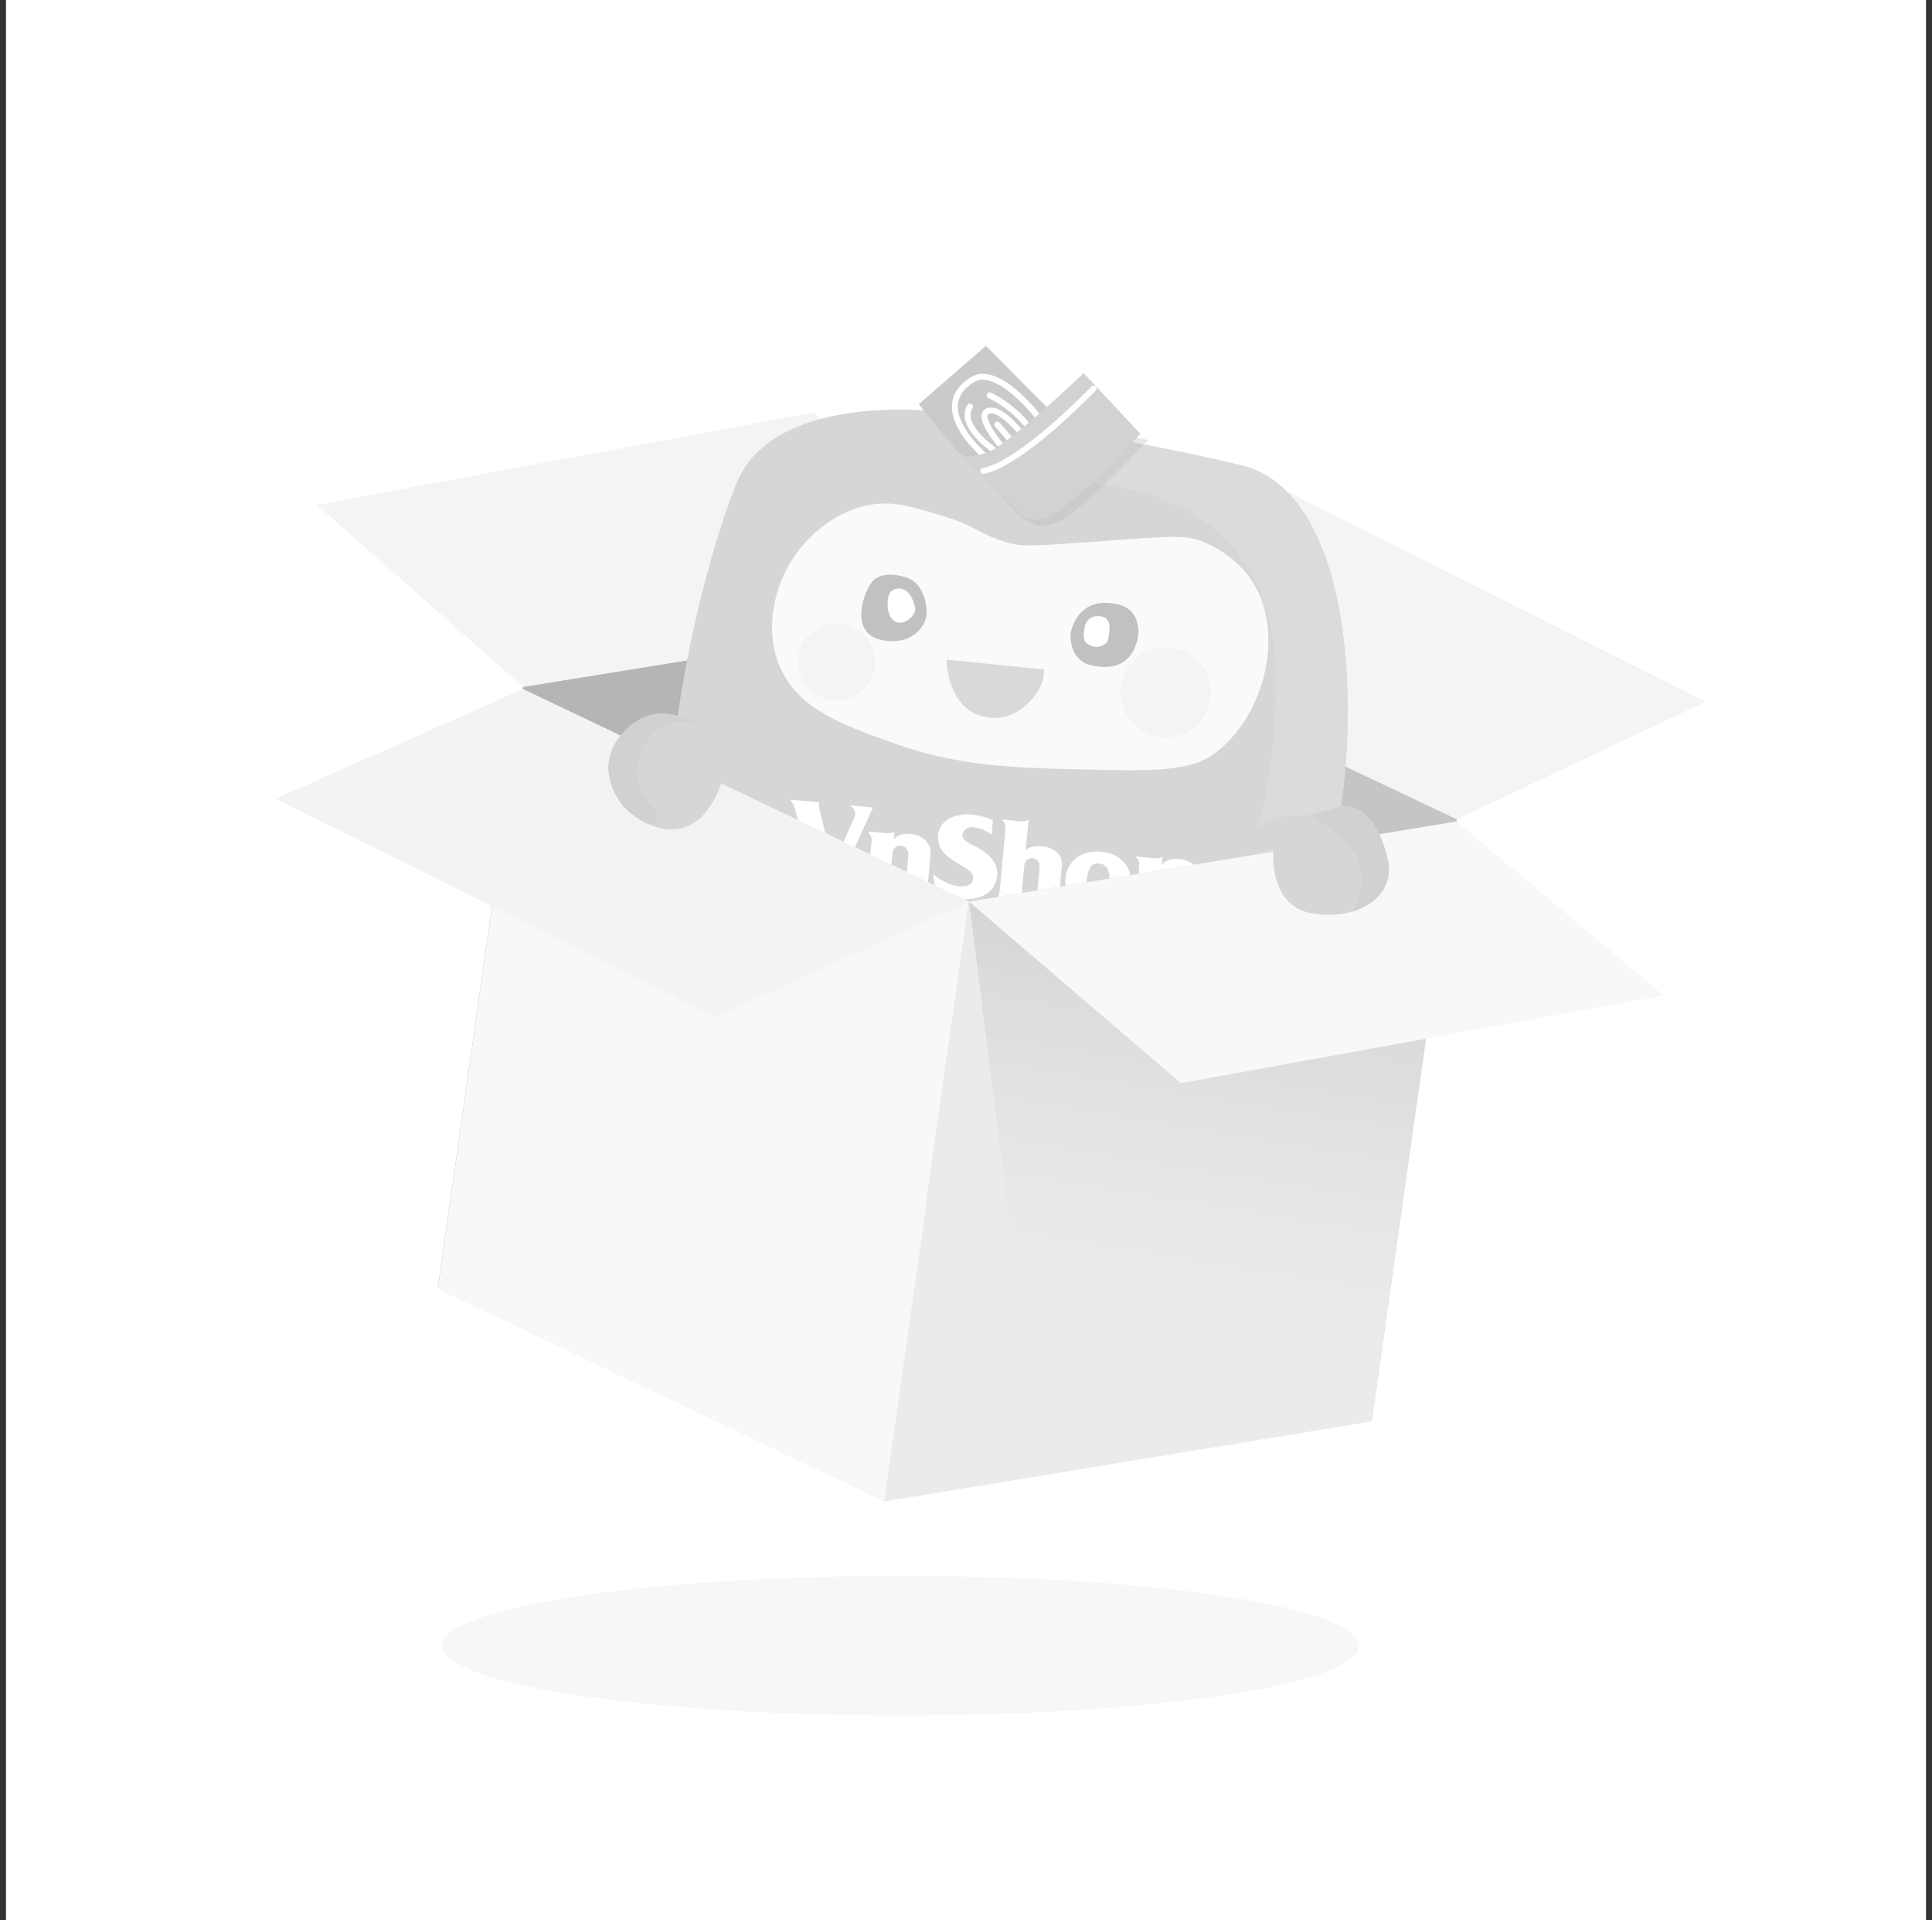 <svg width="161" height="160" viewBox="0 0 161 160" fill="none" xmlns="http://www.w3.org/2000/svg">
<rect x="0" y="0" width="161" height="160" fill="#333333" stroke="none"/>
<rect width="160" height="160" transform="translate(0.5)" fill="white"/>
<ellipse cx="75.054" cy="137.114" rx="38.203" ry="5.821" fill="#F7F7F7"/>
<path d="M36.488 107.304L77.121 100.627L84.205 50.645L43.585 57.228L36.488 107.304Z" fill="#B5B5B5"/>
<path opacity="0.4" d="M114.316 118.332L77.138 100.627L84.222 50.645L121.413 68.256L114.316 118.332Z" fill="#6F6F6F"/>
<path d="M84.212 50.644L67.86 34.36L26.418 42.07L43.592 57.227L84.212 50.644Z" fill="#F4F4F4"/>
<path d="M84.221 50.645L104.453 39.547L142.121 58.469L121.412 68.256L84.221 50.645Z" fill="#F4F4F4"/>
<path d="M70.901 83.002C70.31 83.543 69.686 84.196 69.085 84.977C67.309 87.292 66.553 89.658 66.203 91.272C67.511 91.795 68.824 92.315 70.133 92.838L71.815 90.358L72.621 88.531C72.621 88.531 73.167 87.441 73.528 87.103C73.889 86.765 74.448 86.145 74.448 86.145L75.697 85.08L75.891 83.709L70.901 83.002Z" fill="#EAEAEA"/>
<path d="M64.791 90.76C64.02 90.901 63.086 91.194 62.83 91.881C62.605 92.479 63.053 92.973 62.791 93.274C62.412 93.707 61.356 92.825 59.719 92.839C58.186 92.849 57.037 93.64 56.587 93.951C55.971 94.374 55.163 94.931 54.725 96.018C54.256 97.183 54.508 98.238 54.597 98.566C54.936 99.767 55.743 100.461 56.161 100.807C56.713 101.265 57.444 101.707 61.1 102.438C62.676 102.754 64.182 103.005 66.017 103.135C68.643 103.322 69.4 103.091 69.854 102.59C70.075 102.348 70.197 101.782 70.441 100.654C70.782 99.072 70.935 97.861 71.005 97.236C71.12 96.192 71.18 95.672 71.163 95.003C71.155 94.594 71.124 94.353 71.158 93.913C71.237 92.929 71.494 92.599 71.463 92.326C71.399 91.789 70.168 91.147 64.791 90.76Z" fill="#D6D6D6"/>
<path d="M89.271 86.337C88.669 87.716 90.475 88.616 91.004 91.248C91.668 94.533 89.601 96.825 90.71 97.733C91.217 98.143 92.075 98.024 93.519 97.821C94.596 97.668 95.134 97.596 95.556 97.252C95.972 96.922 96.457 96.231 96.027 91.723C95.672 87.995 95.221 87.227 94.851 86.739C94.469 86.235 93.482 84.933 91.895 84.921C90.93 84.914 89.681 85.385 89.266 86.337L89.271 86.337Z" fill="#EAEAEA"/>
<path d="M88.86 97.623C88.356 98.149 88.113 99.004 87.637 100.715C87.018 102.939 86.719 104.064 87.199 104.929C87.642 105.723 88.438 106.072 89.11 106.367C90.355 106.909 91.198 106.797 92.796 106.889C94.839 107.007 94.542 107.253 98.326 107.673C100.607 107.927 101.37 107.91 102.12 107.432C103.018 106.86 103.401 105.937 103.565 105.539C104.149 104.121 103.847 102.827 103.712 102.294C103.584 101.785 103.416 101.122 102.874 100.466C101.837 99.216 100.264 99.007 100.182 98.996C99.111 98.872 98.362 99.252 98.086 98.856C97.935 98.635 98.109 98.433 98.06 97.921C97.996 97.222 97.585 96.728 97.396 96.507C96.498 95.43 95.091 95.374 94.817 95.363C94.362 95.345 94.007 95.41 92.374 96.027C90.307 96.804 89.265 97.203 88.855 97.626L88.86 97.623Z" fill="#D6D6D6"/>
<path d="M103.422 38.767C91.348 35.874 77.479 34.247 77.479 34.247C77.479 34.247 64.515 32.831 61.442 40.146C58.369 47.46 53.536 67.755 56.827 77.486C59.709 86.015 77.914 87.66 86.076 88.066C87.231 88.123 88.184 88.156 88.862 88.178C94.356 88.369 101.586 88.295 107.586 80.131C113.586 71.967 115.5 41.655 103.426 38.767L103.422 38.767Z" fill="#D6D6D6"/>
<path d="M103.428 38.765C91.355 35.873 77.486 34.246 77.486 34.246C77.486 34.246 78.371 37.984 93.178 40.606C107.98 43.227 106.473 57.055 106.151 60.942C105.829 64.829 103.846 87.187 86.083 88.065C87.237 88.122 88.19 88.155 88.869 88.177C94.362 88.367 101.593 88.294 107.593 80.13C113.593 71.966 115.507 41.654 103.433 38.766L103.428 38.765Z" fill="#DBDBDB"/>
<path d="M106.147 60.947C106.474 57.06 107.981 43.233 93.174 40.611C78.372 37.99 77.482 34.251 77.482 34.251C77.482 34.251 64.518 32.835 61.445 40.149C58.372 47.464 53.539 67.759 56.83 77.49C59.712 86.019 77.917 87.663 86.079 88.07C103.843 87.192 105.821 64.833 106.147 60.947Z" fill="#D6D6D6"/>
<path d="M65.153 48.292C66.492 45.007 69.618 42.36 73.009 41.993C74.626 41.819 75.913 42.201 78.315 42.912C81.573 43.879 81.814 44.649 84.098 45.246C85.178 45.529 85.785 45.532 92.279 45.058C97.776 44.656 98.848 44.544 100.413 45.201C100.831 45.376 102.991 46.321 104.369 48.457C107.172 52.801 105.301 59.837 101.141 62.828C99.103 64.295 96.013 64.251 89.921 64.101C84.126 63.961 79.789 63.818 74.433 61.906C70.152 60.377 66.485 59.065 64.975 55.511C63.56 52.184 64.898 48.904 65.149 48.291L65.153 48.292Z" fill="#FAFAFA"/>
<path d="M75.239 48.031C75.239 48.031 73.431 47.474 72.638 48.524C71.845 49.574 70.865 52.766 73.43 53.315C75.996 53.864 77.222 52.134 77.224 51.064C77.226 49.994 76.781 48.324 75.239 48.031Z" fill="#C1C1C1"/>
<path d="M75.059 49.053C75.059 49.053 74.108 48.844 73.989 49.948C73.87 51.052 74.246 51.856 74.98 51.886C75.713 51.916 76.365 51.04 76.267 50.646C76.169 50.252 75.911 49.169 75.06 49.048L75.059 49.053Z" fill="white"/>
<path d="M89.221 52.768C89.221 52.768 89.62 50.217 92.07 50.226C94.521 50.235 94.772 51.656 94.861 52.382C94.95 53.108 94.503 56.486 90.594 55.334C89.016 54.671 89.221 52.768 89.221 52.768Z" fill="#C1C1C1"/>
<path d="M91.267 51.351C91.267 51.351 90.541 51.401 90.374 52.313C90.208 53.225 90.344 53.583 90.918 53.812C91.493 54.042 92.285 53.76 92.361 53.22C92.438 52.679 92.835 51.165 91.267 51.351Z" fill="white"/>
<path opacity="0.4" d="M69.268 58.32C71.033 58.57 72.665 57.354 72.913 55.603C73.161 53.853 71.931 52.231 70.166 51.981C68.401 51.731 66.77 52.947 66.522 54.698C66.273 56.448 67.503 58.07 69.268 58.32Z" fill="#ECECEC"/>
<path d="M67.496 71.997L66.333 67.714C66.305 67.613 66.273 67.511 66.245 67.414C66.2 67.269 66.16 67.152 66.125 67.068C66.073 66.941 65.986 66.803 65.863 66.647L65.865 66.629L68.267 66.853L68.261 66.894L68.238 66.956C68.249 67.142 68.282 67.374 68.336 67.65L69.45 72.047L71.055 68.434L71.136 68.26L71.222 68.05C71.237 68.006 71.246 67.975 71.249 67.957C71.251 67.939 71.256 67.907 71.262 67.866C71.288 67.578 71.151 67.327 70.849 67.117L70.852 67.099L72.742 67.274L72.738 67.302L69.665 74.028L68.869 73.674C68.734 73.608 68.611 73.549 68.499 73.487C68.391 73.425 68.292 73.365 68.208 73.298C68.057 73.179 67.92 73.021 67.808 72.824C67.691 72.627 67.59 72.353 67.494 72.011L67.496 71.997Z" fill="white"/>
<path d="M72.374 72.926L72.631 70.127C72.648 69.94 72.632 69.789 72.578 69.675C72.533 69.562 72.452 69.444 72.33 69.316L72.336 69.275L73.576 69.39C73.783 69.41 73.95 69.416 74.072 69.414C74.199 69.409 74.347 69.384 74.518 69.334L74.536 69.336L74.484 69.903C74.647 69.741 74.846 69.621 75.076 69.547C75.306 69.473 75.566 69.45 75.861 69.478C76.221 69.51 76.529 69.605 76.797 69.763C77.064 69.922 77.259 70.125 77.391 70.38C77.523 70.635 77.573 70.906 77.546 71.195L77.333 73.494L77.312 73.704C77.304 73.763 77.307 73.838 77.313 73.931C77.318 74.025 77.343 74.112 77.391 74.202C77.434 74.292 77.514 74.391 77.624 74.499L77.619 74.54L75.028 74.298L75.034 74.257C75.218 74.149 75.332 74.031 75.388 73.904C75.443 73.778 75.483 73.566 75.511 73.264L75.691 71.302C75.704 71.142 75.687 71.001 75.635 70.873C75.583 70.745 75.508 70.651 75.411 70.577C75.313 70.507 75.207 70.465 75.092 70.453C74.903 70.435 74.742 70.487 74.604 70.602C74.466 70.716 74.39 70.895 74.366 71.128L74.173 73.213C74.154 73.451 74.155 73.637 74.188 73.771C74.214 73.914 74.307 74.052 74.455 74.194L74.449 74.234L71.886 73.996L71.892 73.955C72.068 73.832 72.184 73.705 72.239 73.583C72.293 73.461 72.335 73.235 72.362 72.915L72.374 72.926Z" fill="white"/>
<path d="M77.97 74.337L77.76 72.82C78.013 73.074 78.346 73.297 78.758 73.49C78.972 73.59 79.176 73.669 79.359 73.728C79.547 73.787 79.733 73.827 79.917 73.844C80.59 73.907 80.982 73.712 81.092 73.265C81.118 72.986 81.024 72.755 80.812 72.572C80.599 72.393 80.261 72.174 79.798 71.914C79.196 71.583 78.765 71.23 78.501 70.855C78.236 70.479 78.134 70.015 78.186 69.453C78.258 69.074 78.425 68.755 78.689 68.505C78.949 68.254 79.282 68.075 79.686 67.965C79.893 67.916 80.104 67.881 80.326 67.861C80.548 67.842 80.781 67.847 81.025 67.872C81.619 67.929 82.195 68.085 82.743 68.338L82.632 69.55C82.129 69.178 81.645 68.966 81.189 68.924C80.677 68.875 80.341 69.073 80.19 69.514C80.175 69.684 80.238 69.832 80.378 69.967C80.448 70.033 80.519 70.094 80.595 70.146C80.672 70.199 80.762 70.253 80.875 70.316L81.528 70.653C81.669 70.739 81.806 70.827 81.947 70.926C82.082 71.024 82.216 71.131 82.341 71.237C82.588 71.443 82.781 71.693 82.928 71.978C83.074 72.262 83.132 72.581 83.101 72.929L83.07 73.151C82.973 73.638 82.765 74.016 82.446 74.29C82.127 74.56 81.756 74.744 81.328 74.831C80.904 74.92 80.452 74.944 79.982 74.9C79.789 74.882 79.615 74.857 79.465 74.827C79.311 74.796 79.112 74.744 78.875 74.674C78.503 74.561 78.202 74.444 77.976 74.329L77.97 74.337Z" fill="white"/>
<path d="M83.315 74.139L83.776 69.174C83.791 69 83.785 68.846 83.752 68.712C83.726 68.569 83.638 68.431 83.493 68.3L83.496 68.282L84.819 68.404L84.897 68.415L84.957 68.419C85.025 68.429 85.091 68.429 85.146 68.432C85.207 68.436 85.258 68.434 85.301 68.426C85.424 68.416 85.546 68.378 85.667 68.316L85.708 68.322L85.477 70.809C85.635 70.683 85.834 70.596 86.07 70.546C86.311 70.496 86.551 70.484 86.795 70.505C87.344 70.555 87.773 70.727 88.086 71.021C88.399 71.316 88.533 71.687 88.492 72.144L88.267 74.586C88.226 75.039 88.331 75.355 88.586 75.53L88.581 75.571L85.967 75.326L85.973 75.285C86.127 75.191 86.235 75.086 86.303 74.97C86.37 74.855 86.411 74.703 86.427 74.52L86.634 72.27C86.652 72.078 86.61 71.91 86.514 71.762C86.419 71.614 86.258 71.531 86.032 71.508C85.838 71.49 85.682 71.538 85.563 71.655C85.444 71.772 85.374 71.93 85.355 72.131L85.159 74.275C85.139 74.481 85.141 74.662 85.167 74.814C85.193 74.957 85.28 75.099 85.424 75.235L85.419 75.276L82.87 75.04L82.875 74.999C83.035 74.896 83.145 74.777 83.201 74.642C83.258 74.506 83.296 74.34 83.313 74.148L83.315 74.139Z" fill="white"/>
<path d="M88.797 73.058C88.817 72.847 88.869 72.646 88.952 72.459C89.034 72.271 89.145 72.083 89.284 71.894C89.546 71.561 89.885 71.308 90.311 71.141C90.736 70.974 91.221 70.913 91.76 70.967C92.387 71.023 92.894 71.202 93.282 71.493C93.671 71.784 93.939 72.137 94.089 72.557C94.24 72.972 94.292 73.396 94.255 73.826C94.232 74.087 94.166 74.323 94.066 74.536C93.965 74.749 93.83 74.947 93.665 75.123C93.351 75.459 92.978 75.688 92.543 75.821C92.109 75.954 91.672 75.999 91.24 75.956C90.724 75.906 90.268 75.758 89.874 75.508C89.48 75.257 89.191 74.925 89.003 74.504C88.815 74.084 88.743 73.601 88.797 73.058ZM90.569 73.304C90.528 73.757 90.576 74.148 90.717 74.469C90.858 74.79 91.113 74.97 91.482 75.004C91.781 75 92.005 74.906 92.157 74.724C92.309 74.542 92.401 74.254 92.438 73.861C92.55 72.644 92.285 72.009 91.635 71.95C91.234 71.911 90.965 72.031 90.832 72.304C90.696 72.576 90.611 72.912 90.574 73.305L90.569 73.304Z" fill="white"/>
<path d="M94.465 77.349L94.9 72.635C94.913 72.479 94.924 72.333 94.924 72.198C94.925 72.064 94.922 71.953 94.915 71.868C94.897 71.699 94.812 71.543 94.663 71.406L94.669 71.365L96.01 71.491C96.227 71.512 96.389 71.517 96.494 71.504C96.598 71.495 96.71 71.465 96.829 71.417L96.87 71.423L96.811 72.067C96.947 71.897 97.139 71.766 97.391 71.668C97.643 71.569 97.927 71.54 98.246 71.567C98.689 71.606 99.066 71.743 99.383 71.978C99.7 72.213 99.933 72.514 100.081 72.888C100.229 73.26 100.283 73.671 100.242 74.12C100.196 74.609 100.071 75.035 99.859 75.409C99.647 75.781 99.379 76.063 99.057 76.254C98.63 76.499 98.135 76.596 97.564 76.542C97.481 76.531 97.303 76.505 97.03 76.453L96.726 75.469L96.903 75.504L97.071 75.541C97.255 75.558 97.421 75.54 97.559 75.49C97.697 75.44 97.812 75.35 97.904 75.229C98.087 74.995 98.197 74.649 98.238 74.192C98.279 73.772 98.247 73.401 98.153 73.078C98.054 72.758 97.855 72.581 97.541 72.551C97.03 72.501 96.748 72.809 96.683 73.467L96.336 77.235C96.313 77.491 96.301 77.674 96.304 77.786C96.296 77.841 96.302 77.897 96.314 77.945C96.326 77.993 96.346 78.051 96.369 78.12C96.411 78.218 96.49 78.317 96.601 78.426L96.599 78.444L94.033 78.224L94.039 78.183C94.184 78.083 94.284 77.972 94.348 77.847C94.408 77.721 94.451 77.551 94.472 77.336L94.465 77.349Z" fill="white"/>
<path d="M91.101 96.505C91.101 96.505 89.927 99.248 91.252 101.205C92.576 103.163 90.962 103.777 93.674 103.823C96.385 103.869 100.821 103.743 101.843 104.309C102.865 104.876 103.902 103.591 103.902 103.591C103.902 103.591 103.996 108.163 100.484 107.836C96.971 107.51 87.04 106.339 87.194 104.929C87.347 103.519 88.854 97.627 88.854 97.627L91.1 96.51L91.101 96.505Z" fill="#D1D1D1"/>
<path d="M71.15 93.919C71.15 93.919 69.047 93.764 68.67 95.142C68.292 96.52 69.152 95.465 68.429 98.059C67.707 100.653 66.323 100.961 62.252 100.551C58.182 100.141 56.285 99.423 56.154 100.808C56.154 100.808 62.147 103.01 65.335 103.082C68.524 103.154 69.549 103.276 69.846 102.591C70.144 101.906 71.155 93.919 71.155 93.919L71.15 93.919Z" fill="#D1D1D1"/>
<path opacity="0.4" d="M96.632 61.398C98.701 61.691 100.613 60.265 100.904 58.214C101.195 56.162 99.754 54.261 97.685 53.968C95.617 53.675 93.705 55.101 93.414 57.152C93.123 59.204 94.564 61.105 96.632 61.398Z" fill="#ECECEC"/>
<path opacity="0.3" d="M95.696 36.657C95.696 36.657 91.543 41.011 90.408 41.902C89.273 42.793 87.963 44.131 86.362 43.728C84.766 43.326 83.175 40.937 83.175 40.937L84.924 38.257L87.64 36.886L90.402 36.245C91.134 36.187 91.871 36.129 92.603 36.071C93.631 36.267 94.663 36.46 95.691 36.656L95.696 36.657Z" fill="#B2B2B2"/>
<path d="M87.75 34.441L82.154 28.816L76.561 33.679L79.777 37.614L84.188 40.597L86.627 40.16L87.493 38.56L87.75 34.441Z" fill="#CACACA"/>
<path d="M86.848 34.735C86.501 34.278 86.119 33.849 85.719 33.44C84.977 32.677 84.153 31.93 83.182 31.468C82.736 31.257 82.246 31.118 81.747 31.149C81.248 31.18 80.794 31.45 80.407 31.775C80.02 32.1 79.683 32.501 79.499 32.975C79.315 33.45 79.284 33.96 79.378 34.45C79.497 35.064 79.781 35.628 80.118 36.153C80.578 36.858 81.158 37.482 81.766 38.064C81.943 38.232 82.125 38.402 82.312 38.562C82.553 38.773 82.86 38.385 82.619 38.175C81.981 37.608 81.366 37.002 80.85 36.322C80.476 35.833 80.149 35.305 79.957 34.717C79.888 34.513 79.838 34.27 79.822 34.022C79.814 33.882 79.812 33.863 79.828 33.717C79.839 33.607 79.859 33.499 79.883 33.396C79.884 33.387 79.903 33.32 79.895 33.342C79.887 33.364 79.905 33.302 79.911 33.293C79.928 33.24 79.95 33.183 79.972 33.13C80.014 33.03 80.061 32.93 80.116 32.84C80.091 32.883 80.134 32.811 80.14 32.802C80.152 32.781 80.169 32.76 80.181 32.739C80.211 32.692 80.246 32.646 80.28 32.6C80.355 32.504 80.438 32.414 80.524 32.329C80.535 32.316 80.546 32.304 80.562 32.297C80.584 32.272 80.61 32.253 80.636 32.233C80.684 32.194 80.732 32.15 80.779 32.115C80.884 32.032 80.994 31.951 81.107 31.878C81.132 31.864 81.157 31.849 81.178 31.833C81.189 31.825 81.199 31.822 81.204 31.818C81.163 31.84 81.199 31.822 81.204 31.818C81.254 31.793 81.304 31.768 81.354 31.747C81.398 31.73 81.443 31.713 81.492 31.697C81.506 31.694 81.516 31.691 81.531 31.684C81.483 31.696 81.522 31.683 81.531 31.684C81.56 31.679 81.584 31.673 81.613 31.668C81.713 31.649 81.817 31.641 81.916 31.637C81.953 31.637 81.884 31.632 81.953 31.642C81.976 31.645 82.003 31.649 82.027 31.648C82.082 31.655 82.136 31.663 82.196 31.672C82.246 31.679 82.297 31.686 82.346 31.702C82.373 31.706 82.396 31.709 82.418 31.721C82.431 31.724 82.445 31.725 82.458 31.732C82.422 31.727 82.449 31.731 82.468 31.733C82.575 31.767 82.686 31.806 82.787 31.848C82.902 31.897 83.012 31.945 83.121 32.002C83.173 32.028 83.221 32.053 83.272 32.084C83.342 32.121 83.367 32.139 83.411 32.163C83.63 32.296 83.838 32.442 84.041 32.595C84.449 32.908 84.83 33.254 85.194 33.616C85.215 33.637 85.236 33.654 85.251 33.675C85.288 33.713 85.251 33.675 85.279 33.707C85.32 33.75 85.365 33.793 85.405 33.84C85.483 33.921 85.555 34.001 85.628 34.08C85.757 34.224 85.886 34.367 86.01 34.514C86.154 34.683 86.29 34.85 86.424 35.022C86.432 35.033 86.436 35.038 86.444 35.048C86.636 35.303 87.033 35.007 86.841 34.753L86.848 34.735Z" fill="white"/>
<path d="M82.375 33.169C82.441 33.197 82.507 33.229 82.572 33.262C82.646 33.3 82.72 33.338 82.798 33.382C82.841 33.406 82.889 33.432 82.932 33.456C83.001 33.498 82.989 33.487 83.066 33.535C83.646 33.891 84.189 34.311 84.678 34.783C85.036 35.126 85.36 35.505 85.654 35.903C85.841 36.161 86.238 35.866 86.051 35.608C85.213 34.465 84.098 33.501 82.837 32.845C82.75 32.8 82.663 32.756 82.575 32.715C82.28 32.59 82.085 33.04 82.375 33.169Z" fill="white"/>
<path d="M80.642 33.724C80.475 33.918 80.4 34.214 80.388 34.462C80.36 35.19 80.76 35.858 81.226 36.392C81.732 36.973 82.34 37.462 82.974 37.904C83.233 38.085 83.544 37.703 83.281 37.517C82.741 37.139 82.211 36.726 81.756 36.245C81.602 36.079 81.455 35.901 81.322 35.715C81.198 35.54 81.141 35.444 81.055 35.261C81.023 35.191 80.995 35.122 80.968 35.049C80.959 35.015 80.945 34.981 80.936 34.947C80.918 34.875 80.933 34.933 80.936 34.947C80.929 34.928 80.924 34.904 80.921 34.885C80.895 34.775 80.883 34.662 80.881 34.546C80.876 34.48 80.873 34.605 80.883 34.528C80.887 34.505 80.89 34.482 80.888 34.459C80.895 34.413 80.901 34.368 80.908 34.322C80.91 34.304 80.913 34.286 80.921 34.264C80.897 34.33 80.928 34.21 80.921 34.264C80.93 34.233 80.944 34.203 80.953 34.171C80.962 34.14 80.979 34.115 80.993 34.084C80.995 34.071 81.005 34.063 81.012 34.05C81.013 34.041 80.965 34.117 80.999 34.071C81.011 34.055 81.023 34.038 81.035 34.021C81.241 33.782 80.855 33.477 80.644 33.715L80.642 33.724Z" fill="white"/>
<path d="M85.412 36.106C85.118 35.708 84.779 35.336 84.426 34.994C84.155 34.728 83.867 34.484 83.545 34.285C83.223 34.087 82.898 33.943 82.531 33.961C82.244 33.976 81.954 34.115 81.844 34.392C81.743 34.646 81.805 34.933 81.891 35.181C82.106 35.804 82.52 36.377 82.918 36.901C83.201 37.275 83.499 37.642 83.814 37.992C83.902 38.093 84.047 38.127 84.162 38.041C84.261 37.968 84.299 37.797 84.211 37.696C83.972 37.435 83.749 37.163 83.531 36.887C83.33 36.631 83.137 36.372 82.956 36.105C82.762 35.823 82.625 35.605 82.488 35.321C82.431 35.197 82.374 35.073 82.336 34.943C82.333 34.929 82.326 34.914 82.323 34.9C82.314 34.866 82.338 34.957 82.323 34.9C82.318 34.871 82.312 34.847 82.307 34.818C82.296 34.766 82.294 34.71 82.288 34.654C82.296 34.733 82.287 34.663 82.29 34.64C82.293 34.617 82.296 34.599 82.299 34.576C82.305 34.531 82.278 34.624 82.296 34.599C82.297 34.59 82.299 34.576 82.304 34.573C82.305 34.568 82.317 34.551 82.317 34.547C82.333 34.502 82.285 34.579 82.311 34.555C82.322 34.547 82.34 34.522 82.351 34.51C82.315 34.56 82.334 34.53 82.36 34.506C82.366 34.502 82.375 34.499 82.381 34.491C82.413 34.463 82.328 34.506 82.371 34.494C82.406 34.485 82.441 34.467 82.47 34.457C82.411 34.477 82.499 34.452 82.518 34.45C82.551 34.445 82.579 34.445 82.612 34.445C82.547 34.445 82.644 34.449 82.662 34.452C82.704 34.458 82.74 34.463 82.781 34.469C82.795 34.471 82.809 34.473 82.823 34.475C82.764 34.462 82.832 34.476 82.841 34.477C82.877 34.487 82.908 34.501 82.943 34.515C83.023 34.545 83.097 34.583 83.171 34.621C83.253 34.665 83.257 34.67 83.343 34.724C83.42 34.777 83.496 34.83 83.572 34.887C83.715 34.999 83.857 35.117 83.989 35.242C84.348 35.576 84.708 35.969 85.017 36.393C85.209 36.647 85.602 36.351 85.413 36.097L85.412 36.106Z" fill="white"/>
<path d="M82.911 35.516C83.356 36.033 83.801 36.554 84.246 37.072C84.31 37.145 84.37 37.219 84.434 37.288C84.523 37.389 84.673 37.419 84.782 37.337C84.887 37.26 84.92 37.093 84.831 36.992C84.386 36.475 83.942 35.954 83.497 35.437L83.308 35.22C83.219 35.119 83.07 35.089 82.96 35.171C82.856 35.248 82.823 35.415 82.911 35.516Z" fill="white"/>
<path d="M84.997 42.81C86.605 44.048 88.231 43.352 95.03 36.144L90.309 31.092C90.309 31.092 83.767 37.318 82.237 37.698C82.237 37.698 80.419 38.469 79.769 37.613L84.997 42.81Z" fill="#D2D2D2"/>
<path d="M90.935 32.215C90.733 32.422 90.531 32.63 90.325 32.832C90.221 32.938 90.113 33.043 90.004 33.148C89.945 33.205 89.886 33.261 89.826 33.322C89.809 33.338 89.798 33.351 89.782 33.367C89.771 33.379 89.738 33.412 89.766 33.383C89.728 33.419 89.695 33.452 89.657 33.488C89.366 33.767 89.074 34.045 88.778 34.318C88.075 34.964 87.355 35.594 86.616 36.198C85.876 36.802 85.077 37.402 84.251 37.924C83.872 38.162 83.55 38.353 83.149 38.546C82.814 38.707 82.466 38.852 82.107 38.95C82.092 38.952 82.141 38.941 82.092 38.952C82.073 38.959 82.054 38.961 82.034 38.967C81.996 38.976 81.953 38.983 81.914 38.992C81.784 39.02 81.68 39.13 81.702 39.268C81.718 39.39 81.85 39.506 81.981 39.478C82.773 39.322 83.509 38.94 84.198 38.528C85.034 38.031 85.822 37.452 86.584 36.851C87.346 36.251 88.097 35.602 88.821 34.94C89.406 34.407 89.983 33.859 90.547 33.304C90.802 33.053 91.085 32.806 91.316 32.528C91.316 32.528 91.322 32.52 91.327 32.516C91.42 32.418 91.384 32.246 91.287 32.172C91.174 32.082 91.029 32.117 90.941 32.211L90.935 32.215Z" fill="white"/>
<path d="M73.665 125.103L36.488 107.398L43.571 57.416L80.749 75.121L73.665 125.103Z" fill="#F8F8F8"/>
<path d="M73.671 125.103L114.304 118.427L121.388 68.445L80.755 75.121L73.671 125.103Z" fill="#EBEBEB"/>
<path opacity="0.2" d="M84.984 108.723L114.304 118.427L121.388 68.445L80.755 75.121L84.984 108.723Z" fill="url(#paint0_linear_6206_20263)"/>
<path d="M43.579 57.416L80.756 75.121L59.596 84.749L22.962 66.547L43.579 57.416Z" fill="#F3F3F3"/>
<path d="M121.388 68.445L80.755 75.121L98.407 90.25L138.655 82.945L121.388 68.445Z" fill="#F8F8F8"/>
<path d="M86.972 55.771L78.887 54.963C78.887 56.58 79.695 59.814 82.929 59.814C85.355 59.814 87.242 57.119 86.972 55.771Z" fill="#D9D9D9"/>
<path d="M51.953 67.178C50.916 65.968 49.652 63.181 52.218 60.751C54.184 58.888 56.035 59.298 58.116 60.29C58.75 60.59 59.409 60.942 60.099 61.306C63.04 62.846 61.959 65.939 61.959 65.939L60.187 65.079C58.684 69.352 56.164 69.51 54.268 68.754C53.198 68.332 52.327 67.613 51.953 67.178Z" fill="#D6D6D6"/>
<path d="M51.955 67.176C50.918 65.966 49.655 63.179 52.221 60.748C54.186 58.886 56.037 59.296 58.118 60.288C58.118 60.288 56.029 59.683 54.687 60.908C53.347 62.13 52.52 64.177 53.344 65.819C54.163 67.461 55.484 67.829 54.27 68.752C53.201 68.33 52.329 67.611 51.955 67.176Z" fill="#D1D1D1"/>
<path d="M109.174 67.936L111.279 67.296C113.384 66.655 114.949 68.539 115.647 71.614C116.115 73.691 114.803 75.307 112.74 75.939C111.745 76.239 110.578 76.312 109.351 76.104C105.578 75.46 106.121 70.655 106.121 70.655L103.933 71.29C104.079 67.355 109.174 67.936 109.174 67.936Z" fill="#D6D6D6"/>
<path d="M109.174 67.937L111.279 67.297C113.384 66.656 114.949 68.54 115.647 71.615C116.116 73.692 114.803 75.309 112.74 75.94L112.738 75.936C112.738 75.936 114.347 73.407 112.943 71.245C111.539 69.084 109.174 67.937 109.174 67.937Z" fill="#D1D1D1"/>
<defs>
<linearGradient id="paint0_linear_6206_20263" x1="97.609" y1="107.325" x2="103.092" y2="73.93" gradientUnits="userSpaceOnUse">
<stop offset="0.003" stop-color="#929292" stop-opacity="0"/>
<stop offset="1" stop-color="#666666"/>
</linearGradient>
</defs>
</svg>
